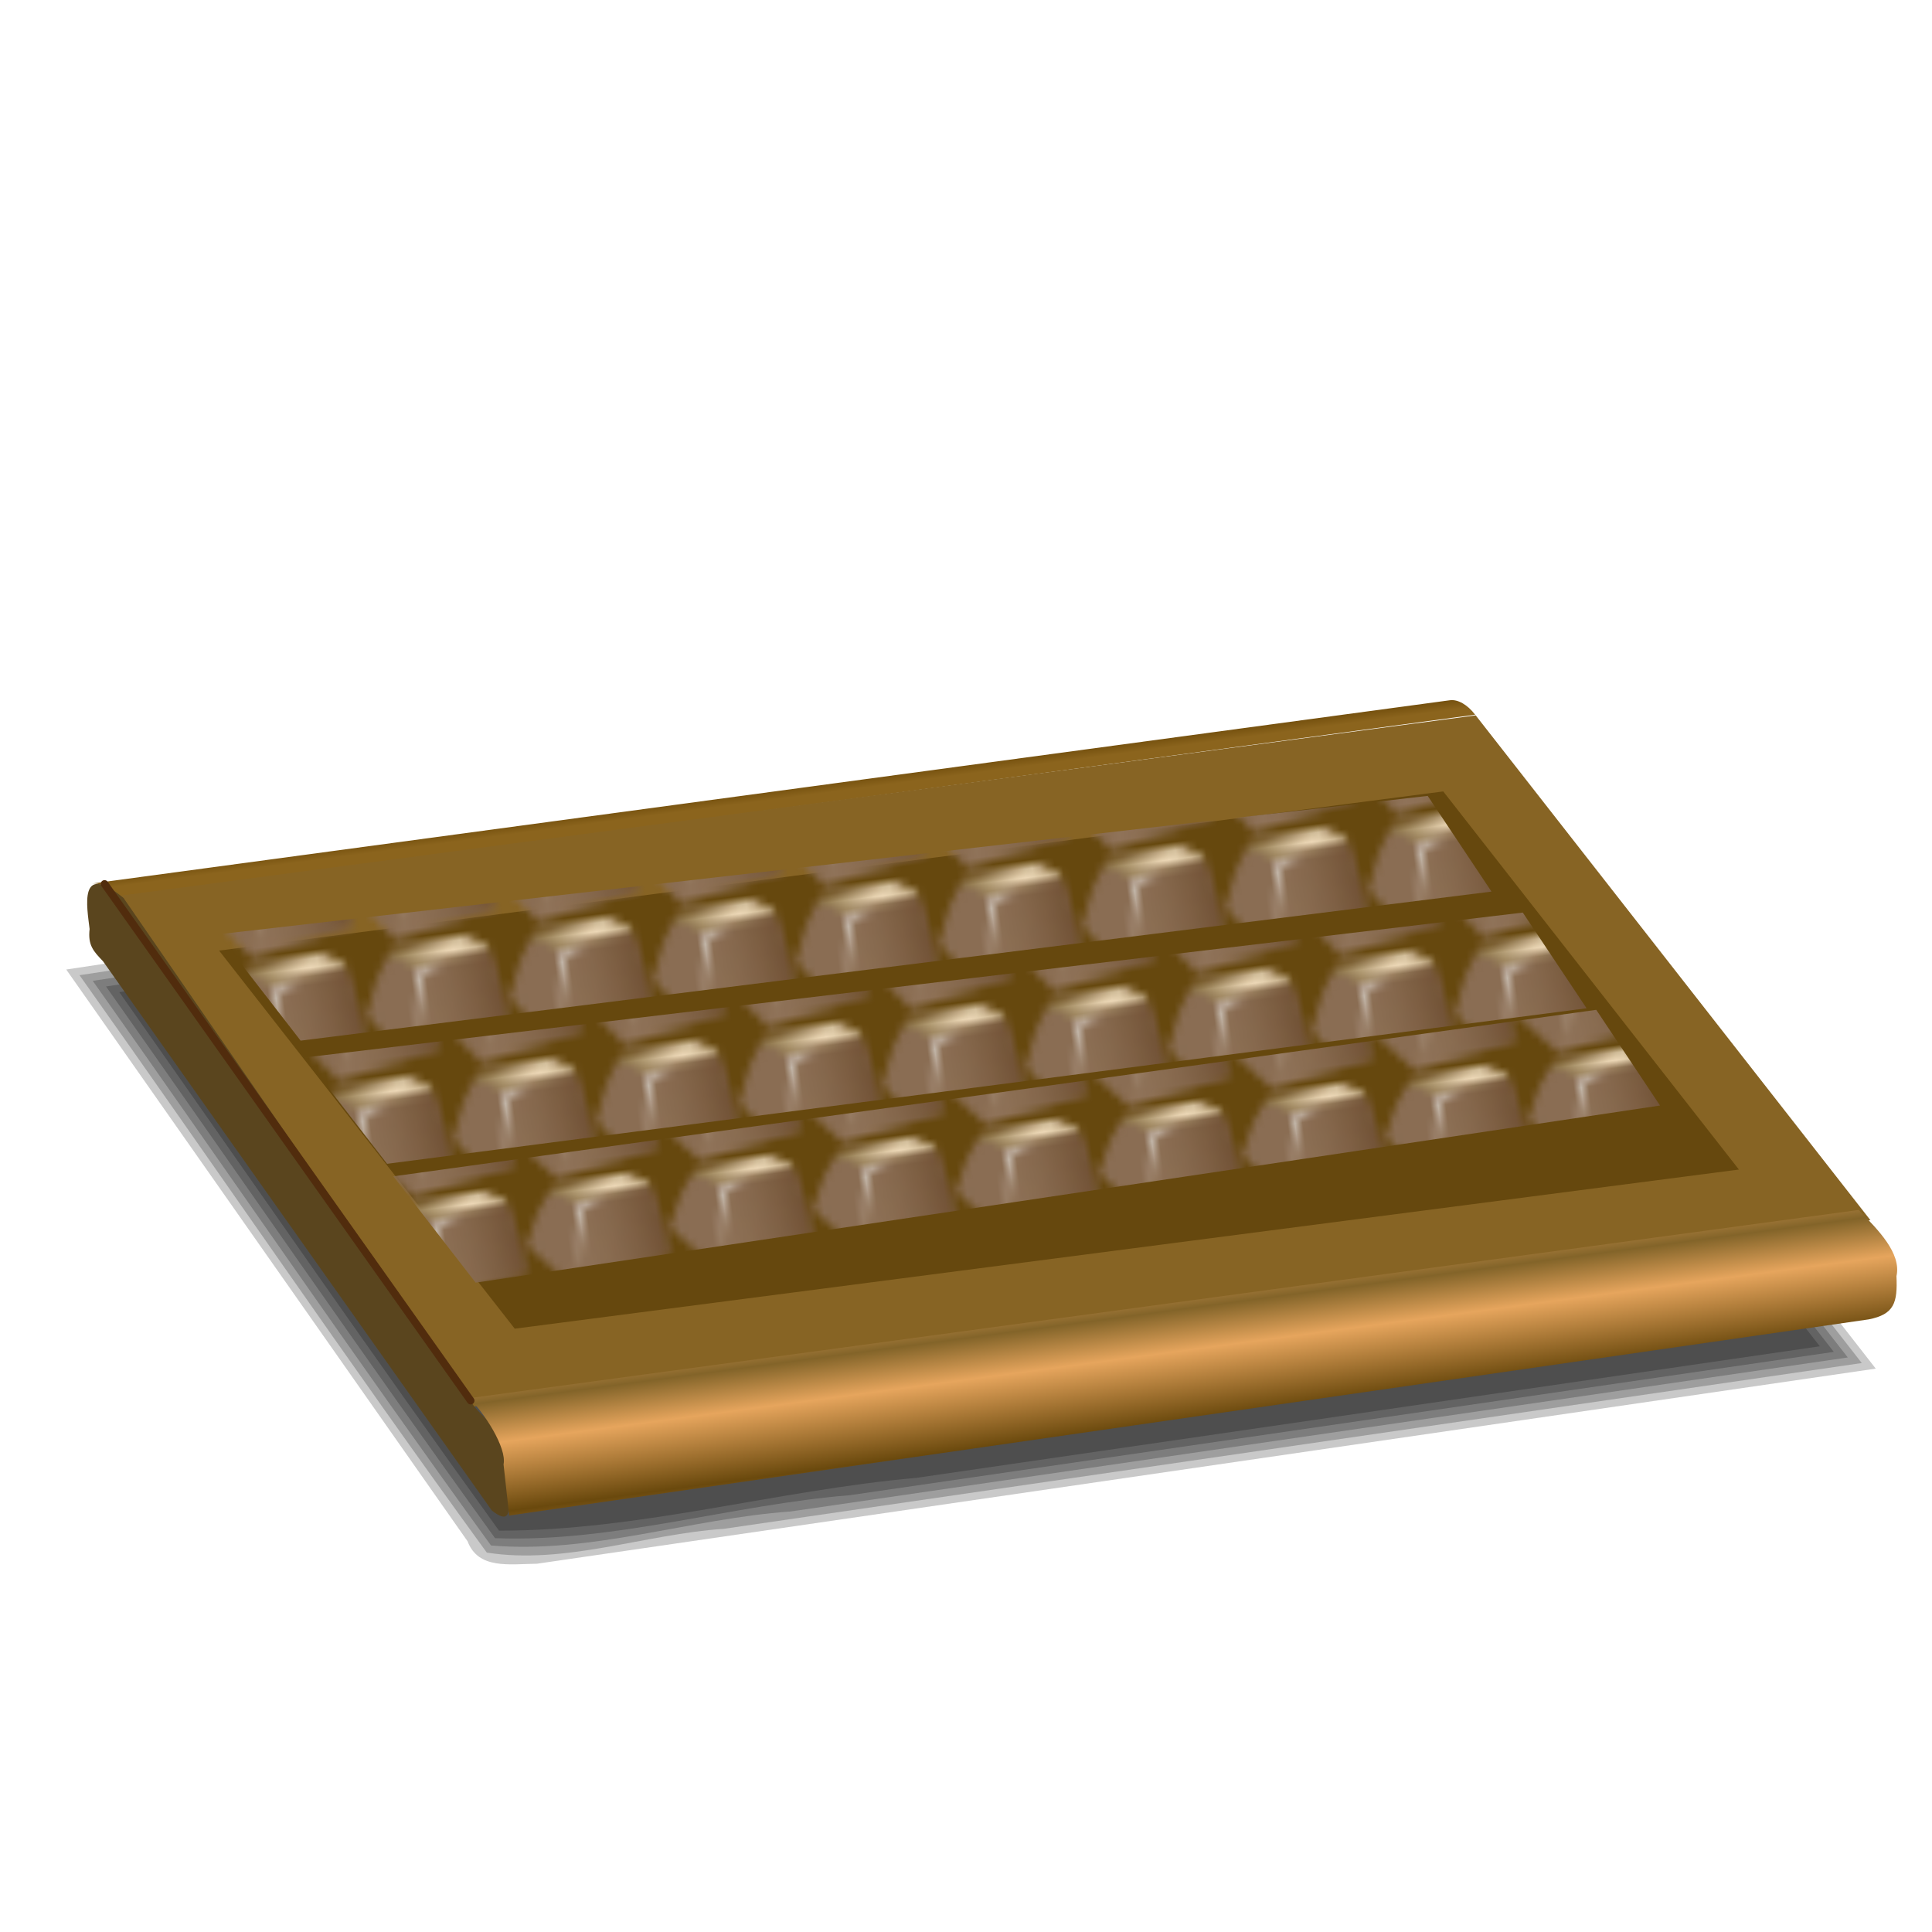 <?xml version="1.0" encoding="UTF-8" standalone="no"?>
<svg
   xmlns:dc="http://purl.org/dc/elements/1.1/"
   xmlns:cc="http://creativecommons.org/ns#"
   xmlns:rdf="http://www.w3.org/1999/02/22-rdf-syntax-ns#"
   xmlns:svg="http://www.w3.org/2000/svg"
   xmlns="http://www.w3.org/2000/svg"
   xmlns:xlink="http://www.w3.org/1999/xlink"
   xmlns:sodipodi="http://sodipodi.sourceforge.net/DTD/sodipodi-0.dtd"
   xmlns:inkscape="http://www.inkscape.org/namespaces/inkscape"
   sodipodi:docname="package_games_platformgame.svg"
   inkscape:version="1.0 (4035a4f, 2020-05-01)"
   id="svg8"
   version="1.1"
   viewBox="0 0 67.469 67.469"
   height="255"
   width="255">
  <defs
     id="defs2">
    <pattern
       patternTransform="matrix(0.263,-0.033,0.038,0.302,-16.749,231.963)"
       id="pattern2606"
       xlink:href="#pattern2602"
       inkscape:collect="always" />
    <pattern
       patternTransform="matrix(0.263,-0.033,0.038,0.302,-15.24,234.228)"
       id="pattern2602"
       xlink:href="#pattern2598"
       inkscape:collect="always" />
    <pattern
       patternTransform="matrix(0.263,-0.033,0.038,0.302,-13.73,236.265)"
       id="pattern2598"
       xlink:href="#pattern2594"
       inkscape:collect="always" />
    <pattern
       patternTransform="matrix(0.263,-0.033,0.038,0.302,-12.372,238.227)"
       id="pattern2594"
       xlink:href="#pattern2590"
       inkscape:collect="always" />
    <pattern
       patternTransform="matrix(0.263,-0.033,0.038,0.302,-8.976,241.85)"
       id="pattern2590"
       xlink:href="#pattern2584"
       inkscape:collect="always" />
    <pattern
       patternTransform="matrix(0.263,-0.033,0.033,0.263,-10.561,244.642)"
       id="pattern2588"
       xlink:href="#pattern2584"
       inkscape:collect="always" />
    <pattern
       patternTransform="matrix(0.263,-0.033,0.033,0.263,-8.372,242.982)"
       id="pattern2584"
       xlink:href="#pattern1857"
       inkscape:collect="always" />
    <clipPath
       id="clipPath2059"
       clipPathUnits="userSpaceOnUse">
      <path
         stroke-miterlimit="4"
         stroke-width="0.048"
         stroke-linecap="butt"
         fill-opacity="1"
         stroke-linejoin="miter"
         stroke="none"
         fill-rule="evenodd"
         fill="#ffffff"
         stroke-opacity="1"
         stroke-dasharray="none"
         inkscape:connector-curvature="0"
         sodipodi:nodetypes="csscsscccccccs"
         id="path2061"
         d="m -10.1,231.685 c 3.559,2.506 4.832,-0.585 2.965,-3.064 -3.182,-4.225 -6.444,-9.84 -12.355,-15.913 -2.595,-2.669 -11.861,-7.808 -11.861,-7.808 0,0 -0.115,-2.188 -0.099,-3.064 0.011,-0.582 -0.566,-0.564 -0.89,-0.297 -0.782,0.645 -2.471,2.57 -2.471,2.57 l -1.68,-0.099 -1.087,-1.581 c -0.297,-0.411 -0.636,-0.346 -0.89,0 -0.545,1.85 -0.879,3.885 -3.459,3.954 l 4.448,3.954 c 7.766,1.553 15.579,5.585 20.262,14.332 0,0 4.526,5.194 7.116,7.018 z" />
    </clipPath>
    <clipPath
       clipPathUnits="userSpaceOnUse"
       id="clipPath2059-5">
      <path
         d="m -10.1,231.685 c 3.559,2.506 4.832,-0.585 2.965,-3.064 -3.182,-4.225 -6.444,-9.84 -12.355,-15.913 -2.595,-2.669 -11.861,-7.808 -11.861,-7.808 0,0 -0.115,-2.188 -0.099,-3.064 0.011,-0.582 -0.566,-0.564 -0.89,-0.297 -0.782,0.645 -2.471,2.57 -2.471,2.57 l -1.68,-0.099 -1.087,-1.581 c -0.297,-0.411 -0.636,-0.346 -0.89,0 -0.545,1.85 -0.879,3.885 -3.459,3.954 l 4.448,3.954 c 7.766,1.553 15.579,5.585 20.262,14.332 0,0 4.526,5.194 7.116,7.018 z"
         id="path2061-3"
         sodipodi:nodetypes="csscsscccccccs"
         inkscape:connector-curvature="0"
         stroke-dasharray="none"
         stroke-opacity="1"
         fill="#ffffff"
         fill-rule="evenodd"
         stroke="none"
         stroke-linejoin="miter"
         fill-opacity="1"
         stroke-linecap="butt"
         stroke-width="0.048"
         stroke-miterlimit="4" />
    </clipPath>
    <clipPath
       id="clipPath">
      <path
         d="m -515.73,435.564 v 5.838 c 0,9.743 -7.844,17.587 -17.587,17.587 h -135.051 c -9.743,0 -17.587,-7.844 -17.587,-17.587 v -5.838 z"
         id="rect5264"
         inkscape:connector-curvature="0"
         sodipodi:nodetypes="csssscc"
         fill="#1b1b1b"
         stroke="none"
         fill-opacity="0.95" />
    </clipPath>
    <clipPath
       id="clipPath2059-7"
       clipPathUnits="userSpaceOnUse">
      <path
         stroke-miterlimit="4"
         stroke-width="0.048"
         stroke-linecap="butt"
         fill-opacity="1"
         stroke-linejoin="miter"
         stroke="none"
         fill-rule="evenodd"
         fill="#ffffff"
         stroke-opacity="1"
         stroke-dasharray="none"
         inkscape:connector-curvature="0"
         sodipodi:nodetypes="csscsscccccccs"
         id="path2061-5"
         d="m -10.1,231.685 c 3.559,2.506 4.832,-0.585 2.965,-3.064 -3.182,-4.225 -6.444,-9.84 -12.355,-15.913 -2.595,-2.669 -11.861,-7.808 -11.861,-7.808 0,0 -0.115,-2.188 -0.099,-3.064 0.011,-0.582 -0.566,-0.564 -0.89,-0.297 -0.782,0.645 -2.471,2.57 -2.471,2.57 l -1.68,-0.099 -1.087,-1.581 c -0.297,-0.411 -0.636,-0.346 -0.89,0 -0.545,1.85 -0.879,3.885 -3.459,3.954 l 4.448,3.954 c 7.766,1.553 15.579,5.585 20.262,14.332 0,0 4.526,5.194 7.116,7.018 z" />
    </clipPath>
    <clipPath
       id="clipPath1162"
       clipPathUnits="userSpaceOnUse">
      <path
         id="path1164"
         d="m -65.65,239.846 c -9.358,0 -16.952,7.594 -16.952,16.952 0,9.358 7.594,16.941 16.952,16.941 0.292,0 0.579,-0.008 0.868,-0.022 2.123,-0.108 4.148,-0.606 5.995,-1.424 l 2.67,3.971 c -0.226,0.495 -0.245,0.964 -0.011,1.313 l 15.673,23.326 c 0.495,0.737 1.944,0.632 3.248,-0.245 1.304,-0.876 1.964,-2.177 1.468,-2.914 L -51.423,274.417 c -0.233,-0.347 -0.683,-0.499 -1.224,-0.478 l -2.558,-3.804 c 3.96,-3.1 6.507,-7.92 6.507,-13.337 0,-9.358 -7.594,-16.952 -16.952,-16.952 z m 0,2.581 c 7.929,0 14.371,6.442 14.371,14.371 0,7.929 -6.442,14.36 -14.371,14.36 -7.929,0 -14.349,-6.431 -14.349,-14.36 0,-0.248 -0.001,-0.489 0.011,-0.734 0.384,-7.586 6.657,-13.637 14.338,-13.637 z"
         inkscape:connector-curvature="0"
         stroke-dasharray="none"
         stroke-opacity="1"
         fill="#000000"
         stroke="none"
         stroke-linejoin="round"
         fill-opacity="0.347"
         stroke-linecap="round"
         stroke-width="0.071"
         stroke-miterlimit="4" />
    </clipPath>
    <linearGradient
       inkscape:collect="always"
       id="linearGradient5030">
      <stop
         style="stop-color:#8b641d;stop-opacity:1"
         id="stop5032"
         stop-color="#f2c574"
         stop-opacity="1" />
      <stop
         style="stop-color:#634103;stop-opacity:1"
         offset="1"
         id="stop5034"
         stop-color="#96660f"
         stop-opacity="1" />
    </linearGradient>
    <linearGradient
       inkscape:collect="always"
       id="linearGradient3704">
      <stop
         id="stop3706"
         stop-color="#9d8166"
         stop-opacity="0.304" />
      <stop
         offset="1"
         id="stop3708"
         stop-color="#634224"
         stop-opacity="0.676" />
    </linearGradient>
    <linearGradient
       inkscape:collect="always"
       id="linearGradient3694">
      <stop
         id="stop3696"
         stop-color="#f2f2f2"
         stop-opacity="1" />
      <stop
         offset="1"
         id="stop3698"
         stop-color="#f2f2f2"
         stop-opacity="0" />
    </linearGradient>
    <linearGradient
       inkscape:collect="always"
       id="linearGradient3682">
      <stop
         id="stop3684"
         stop-color="#ffebcc"
         stop-opacity="1" />
      <stop
         offset="1"
         id="stop3686"
         stop-color="#8c7448"
         stop-opacity="1" />
    </linearGradient>
    <linearGradient
       id="linearGradient3656">
      <stop
         style="stop-color:#6a490d;stop-opacity:1"
         id="stop3658"
         stop-color="#e7c078"
         stop-opacity="1" />
      <stop
         style="stop-color:#e6a55d;stop-opacity:1"
         id="stop3664"
         offset="0.626"
         stop-color="#ffffff"
         stop-opacity="1" />
      <stop
         style="stop-color:#836429;stop-opacity:1"
         offset="1"
         id="stop3660"
         stop-color="#f1c169"
         stop-opacity="1" />
    </linearGradient>
    <linearGradient
       id="linearGradient3578">
      <stop
         id="stop3580"
         stop-color="#000000"
         stop-opacity="1" />
      <stop
         id="stop3582"
         offset="1"
         stop-color="#fffcfc"
         stop-opacity="1" />
    </linearGradient>
    <linearGradient
       inkscape:collect="always"
       xlink:href="#linearGradient3656"
       id="linearGradient5284"
       gradientUnits="userSpaceOnUse"
       spreadMethod="reflect"
       x1="432.1"
       y1="535.83"
       x2="422.02"
       y2="482.13"
       gradientTransform="matrix(0.098,0,0,0.07,0.065,241.481)" />
    <linearGradient
       inkscape:collect="always"
       xlink:href="#linearGradient5030"
       id="linearGradient5293"
       gradientUnits="userSpaceOnUse"
       x1="-193.55"
       y1="359.03"
       x2="-194.37"
       y2="352.83"
       gradientTransform="matrix(0.098,0,0,0.098,43.92,222.542)" />
    <path
       id="SVGCleanerId_0"
       d="m -23.906,218.35 c -2.222,0.24 -2.74,1.615 -3.704,2.694 -6.559,6.846 -8.986,13.692 -12.121,20.539 l 19.192,16.33 50.337,-10.101 c -1.66,-10.019 -2.494,-20.155 -7.239,-29.293 -3.175,-1.644 -6.462,-2.827 -10.774,-4.545 l -5.724,0.337 -29.966,4.04 z" />
    <path
       id="SVGCleanerId_1"
       d="m -13.636,226.263 -2.357,25.421 1.852,0.842 3.367,-24.411 13.805,-4.545 -0.168,-1.178 -13.131,1.852 c -2.212,0.673 -2.931,1.347 -3.367,2.02 z" />
    <path
       id="SVGCleanerId_2"
       d="m -9.571,223.851 31.274,-4.633 c 2.178,-0.683 0.913,-1.366 0.07,-2.049 l -10.108,-2.97 c -1.149,-0.876 -4.048,-0.439 -6.95,0 l -28.958,4.247 c -2.66,0.484 -2.348,1.393 -1.931,2.317 l 11.345,3.286 c 1.752,0.179 3.505,0.485 5.257,-0.198 z" />
    <path
       id="SVGCleanerId_3"
       d="m -12.963,224.916 -7.407,32.828 49.832,-10.101 c -0.35,-9.725 -3.43,-18.994 -6.397,-28.283 l -36.027,5.556 z" />
    <radialGradient
       r="25.18"
       fy="223.06"
       fx="-169.11"
       cy="223.06"
       cx="-169.11"
       gradientTransform="matrix(-1.234,0.174,-0.032,-0.228,-194.875,297.829)"
       gradientUnits="userSpaceOnUse"
       id="radialGradient6424"
       xlink:href="#linearGradient3682"
       inkscape:collect="always" />
    <radialGradient
       r="9.512"
       fy="232.41"
       fx="-12.374"
       cy="232.41"
       cx="-12.374"
       gradientTransform="matrix(-0.044,2.425,-1.593,-0.029,357.222,266.219)"
       gradientUnits="userSpaceOnUse"
       id="radialGradient6426"
       xlink:href="#linearGradient3694"
       inkscape:collect="always" />
    <linearGradient
       y2="233"
       x2="28.11"
       y1="242.42"
       x1="-19.02"
       gradientUnits="userSpaceOnUse"
       id="linearGradient6428"
       xlink:href="#linearGradient3704"
       inkscape:collect="always" />
    <pattern
       id="pattern1857"
       patternTransform="matrix(0.265,0,0,0.265,-8.976,241.85)"
       height="13.546"
       width="18.57"
       patternUnits="userSpaceOnUse">
      <g
         id="g4918"
         transform="matrix(0.268,0.022,-0.013,0.321,13.888,-68.798)">
        <use
           xlink:href="#SVGCleanerId_0"
           stroke-miterlimit="4"
           inkscape:connector-curvature="0"
           sodipodi:nodetypes="ccccccccc"
           id="path4920"
           style="fill:#8a6d53;fill-opacity:1;fill-rule:evenodd;stroke:#000000;stroke-width:0;stroke-linecap:butt;stroke-linejoin:miter;stroke-miterlimit:4;stroke-dasharray:none;stroke-opacity:1"
           x="0"
           y="0"
           width="100%"
           height="100%" />
        <use
           xlink:href="#SVGCleanerId_2"
           inkscape:connector-curvature="0"
           sodipodi:nodetypes="ccccccccc"
           id="path4922"
           style="fill:url(#radialGradient6424);fill-opacity:1;fill-rule:evenodd;stroke:none"
           x="0"
           y="0"
           width="100%"
           height="100%" />
        <use
           xlink:href="#SVGCleanerId_1"
           stroke-miterlimit="4"
           inkscape:connector-curvature="0"
           sodipodi:nodetypes="cccccccc"
           id="path4924"
           style="fill:url(#radialGradient6426);fill-opacity:1;fill-rule:evenodd;stroke:#000000;stroke-width:0;stroke-linecap:butt;stroke-linejoin:miter;stroke-miterlimit:4;stroke-dasharray:none;stroke-opacity:1"
           x="0"
           y="0"
           width="100%"
           height="100%" />
        <use
           xlink:href="#SVGCleanerId_3"
           inkscape:connector-curvature="0"
           sodipodi:nodetypes="ccccc"
           id="path4926"
           style="fill:url(#linearGradient6428);fill-opacity:1;fill-rule:evenodd;stroke:none"
           x="0"
           y="0"
           width="100%"
           height="100%" />
      </g>
    </pattern>
    <filter
       height="1.039"
       y="-0.02"
       width="1.017"
       x="-0.009"
       id="filter926"
       style="color-interpolation-filters:sRGB"
       inkscape:collect="always">
      <feGaussianBlur
         id="feGaussianBlur928"
         stdDeviation="0.228"
         inkscape:collect="always" />
    </filter>
  </defs>
  <sodipodi:namedview
     inkscape:document-rotation="0"
     showguides="false"
     units="px"
     inkscape:window-maximized="1"
     inkscape:window-y="0"
     inkscape:window-x="0"
     inkscape:window-height="1056"
     inkscape:window-width="1920"
     inkscape:snap-global="false"
     inkscape:snap-nodes="false"
     inkscape:object-nodes="false"
     inkscape:snap-others="false"
     inkscape:snap-grids="false"
     inkscape:snap-to-guides="false"
     showgrid="false"
     inkscape:current-layer="layer1"
     inkscape:document-units="px"
     inkscape:cy="127.5"
     inkscape:cx="127.5"
     inkscape:zoom="3.5058824"
     inkscape:pageshadow="2"
     inkscape:pageopacity="0"
     borderopacity="1.0"
     bordercolor="#666666"
     pagecolor="#ff0000"
     id="base" />
  <g
     transform="translate(0,-229.531)"
     id="layer1"
     inkscape:groupmode="layer"
     inkscape:label="Layer 1">
    <g
       style="filter:url(#filter926)"
       transform="translate(66.337,-2.717)"
       id="g920">
      <path
         style="fill:#000000;fill-opacity:0.213;fill-rule:evenodd;stroke:none;stroke-width:0.265px;stroke-linecap:butt;stroke-linejoin:miter;stroke-opacity:1"
         d="m -64.024,266.105 14.016,19.968 c 0.374,0.986 1.454,0.796 2.427,0.783 L -0.832,280.043 -17.198,259.058 Z"
         id="path4610"
         inkscape:connector-curvature="0"
         sodipodi:nodetypes="cccccc" />
      <path
         style="fill:#000000;fill-opacity:0.213;fill-rule:evenodd;stroke:none;stroke-width:0.265px;stroke-linecap:butt;stroke-linejoin:miter;stroke-opacity:1"
         d="m -63.561,266.303 c 4.755,6.702 9.408,13.544 14.223,20.164 2.741,0.432 5.526,-0.646 8.274,-0.829 13.248,-1.93 26.496,-3.86 39.744,-5.79 -5.33,-6.835 -10.66,-13.669 -15.99,-20.504 -15.417,2.32 -30.833,4.639 -46.25,6.959 z"
         id="path899"
         inkscape:connector-curvature="0" />
      <path
         style="fill:#000000;fill-opacity:0.213;fill-rule:evenodd;stroke:none;stroke-width:0.265px;stroke-linecap:butt;stroke-linejoin:miter;stroke-opacity:1"
         d="m -63.098,266.5 c 4.647,6.565 9.185,13.208 13.908,19.719 3.525,0.299 6.958,-0.941 10.46,-1.187 12.307,-1.793 24.614,-3.586 36.921,-5.379 -5.205,-6.674 -10.41,-13.349 -15.615,-20.023 -15.225,2.29 -30.449,4.581 -45.674,6.871 z"
         id="path903"
         inkscape:connector-curvature="0" />
      <path
         style="fill:#000000;fill-opacity:0.213;fill-rule:evenodd;stroke:none;stroke-width:0.265px;stroke-linecap:butt;stroke-linejoin:miter;stroke-opacity:1"
         d="m -62.635,266.697 c 4.532,6.419 8.982,12.897 13.586,19.266 4.182,0.158 8.24,-1.165 12.389,-1.5 11.454,-1.668 22.908,-3.337 34.362,-5.005 -5.08,-6.514 -10.16,-13.029 -15.24,-19.543 -15.033,2.261 -30.065,4.522 -45.098,6.783 z"
         id="path907"
         inkscape:connector-curvature="0" />
      <path
         style="fill:#000000;fill-opacity:0.213;fill-rule:evenodd;stroke:none;stroke-width:0.265px;stroke-linecap:butt;stroke-linejoin:miter;stroke-opacity:1"
         d="m -62.172,266.895 c 4.421,6.271 8.773,12.589 13.262,18.807 4.92,0.004 9.685,-1.411 14.581,-1.845 10.515,-1.531 21.029,-3.063 31.544,-4.594 -4.955,-6.354 -9.91,-12.708 -14.865,-19.062 -14.84,2.232 -29.681,4.464 -44.521,6.695 z"
         id="path911"
         inkscape:connector-curvature="0" />
    </g>
    <path
       sodipodi:nodetypes="scccs"
       inkscape:connector-curvature="0"
       d="m 50.634,253.985 c 0.278,-0.037 0.615,0.155 0.881,0.505 l -47.423,6.401 c -0.265,-0.35 -0.603,-0.542 -0.881,-0.505 z"
       id="path2837"
       style="fill:url(#linearGradient5293);fill-opacity:1;fill-rule:evenodd;stroke:none;stroke-width:0.265" />
    <path
       sodipodi:nodetypes="ccccc"
       inkscape:connector-curvature="0"
       d="M 51.534,254.513 65.317,272.14 16.51,278.652 3.835,260.859 Z"
       id="path2839"
       style="fill:#876424;fill-opacity:1;fill-rule:evenodd;stroke:none;stroke-width:0.265" />
    <path
       sodipodi:nodetypes="ccccc"
       inkscape:connector-curvature="0"
       id="path3676"
       d="M 50.401,257.169 60.726,270.374 17.976,275.931 7.651,262.727 Z"
       style="fill:#66480e;fill-opacity:1;fill-rule:evenodd;stroke:none;stroke-width:0.265" />
    <path
       sodipodi:nodetypes="ccccc"
       inkscape:connector-curvature="0"
       id="path2604"
       d="m 10.498,265.872 41.588,-5.205 -2.228,-3.342 -42.238,4.833 z"
       style="fill:url(#pattern2606);fill-opacity:1;stroke:none;stroke-width:0.265px;stroke-linecap:butt;stroke-linejoin:miter;stroke-opacity:1" />
    <path
       d="m 4.314,260.89 12.233,17.737 c 0.376,0.485 1.089,0.908 1.078,1.522 -0.041,1.284 0.582,2.943 -0.451,2.13 L 3.597,263.099 C 3.254,262.742 3.066,262.535 3.129,261.974 3.041,261.223 2.725,259.583 4.314,260.89 Z"
       id="path2451"
       sodipodi:nodetypes="ccccccc"
       inkscape:connector-curvature="0"
       style="fill:#5a451e;fill-opacity:1;fill-rule:evenodd;stroke:none;stroke-width:0.265" />
    <path
       sodipodi:nodetypes="ccccccc"
       inkscape:connector-curvature="0"
       d="m 64.91,271.785 -48.531,6.574 c 0.509,0.472 1.328,1.729 1.206,2.312 l 0.197,1.785 47.477,-6.85 c 0.895,-0.177 1.009,-0.583 0.969,-1.51 0.177,-0.804 -0.642,-1.616 -1.317,-2.309 z"
       id="path2843"
       style="fill:url(#linearGradient5284);fill-opacity:1;fill-rule:evenodd;stroke:none;stroke-width:0.265" />
    <path
       inkscape:connector-curvature="0"
       id="path5296"
       d="m 3.651,260.399 12.786,18.045"
       style="fill:none;stroke:#512c0d;stroke-width:0.265;stroke-linecap:round;stroke-linejoin:round;stroke-opacity:1" />
    <path
       style="fill:url(#pattern2602);fill-opacity:1;stroke:none;stroke-width:0.265px;stroke-linecap:butt;stroke-linejoin:miter;stroke-opacity:1"
       d="m 12.007,268.136 41.588,-5.658 -2.228,-3.342 -42.238,5.286 z"
       id="path2600"
       inkscape:connector-curvature="0"
       sodipodi:nodetypes="ccccc" />
    <path
       sodipodi:nodetypes="ccccc"
       inkscape:connector-curvature="0"
       id="path2596"
       d="m 13.517,270.173 41.89,-5.431 -2.228,-3.342 -42.539,5.06 z"
       style="fill:url(#pattern2598);fill-opacity:1;stroke:none;stroke-width:0.265px;stroke-linecap:butt;stroke-linejoin:miter;stroke-opacity:1" />
    <path
       style="fill:url(#pattern2594);fill-opacity:1;stroke:none;stroke-width:0.265px;stroke-linecap:butt;stroke-linejoin:miter;stroke-opacity:1"
       d="m 14.875,272.135 42.569,-5.507 -2.228,-3.342 -43.219,5.135 z"
       id="path2592"
       inkscape:connector-curvature="0"
       sodipodi:nodetypes="ccccc" />
    <path
       style="fill:url(#pattern2588);fill-opacity:1;stroke:none;stroke-width:0.265px;stroke-linecap:butt;stroke-linejoin:miter;stroke-opacity:1"
       d="m 16.611,274.324 41.361,-6.186 -2.228,-3.342 -42.011,5.815 z"
       id="path2586"
       inkscape:connector-curvature="0"
       sodipodi:nodetypes="ccccc" />
    <path
       sodipodi:nodetypes="ccccc"
       inkscape:connector-curvature="0"
       id="path2582"
       d="M 18.271,275.758 60.161,270.402 57.933,267.06 15.393,272.044 Z"
       style="fill:url(#pattern2590);fill-opacity:1;stroke:none;stroke-width:0.265px;stroke-linecap:butt;stroke-linejoin:miter;stroke-opacity:1" />
  </g>
</svg>
